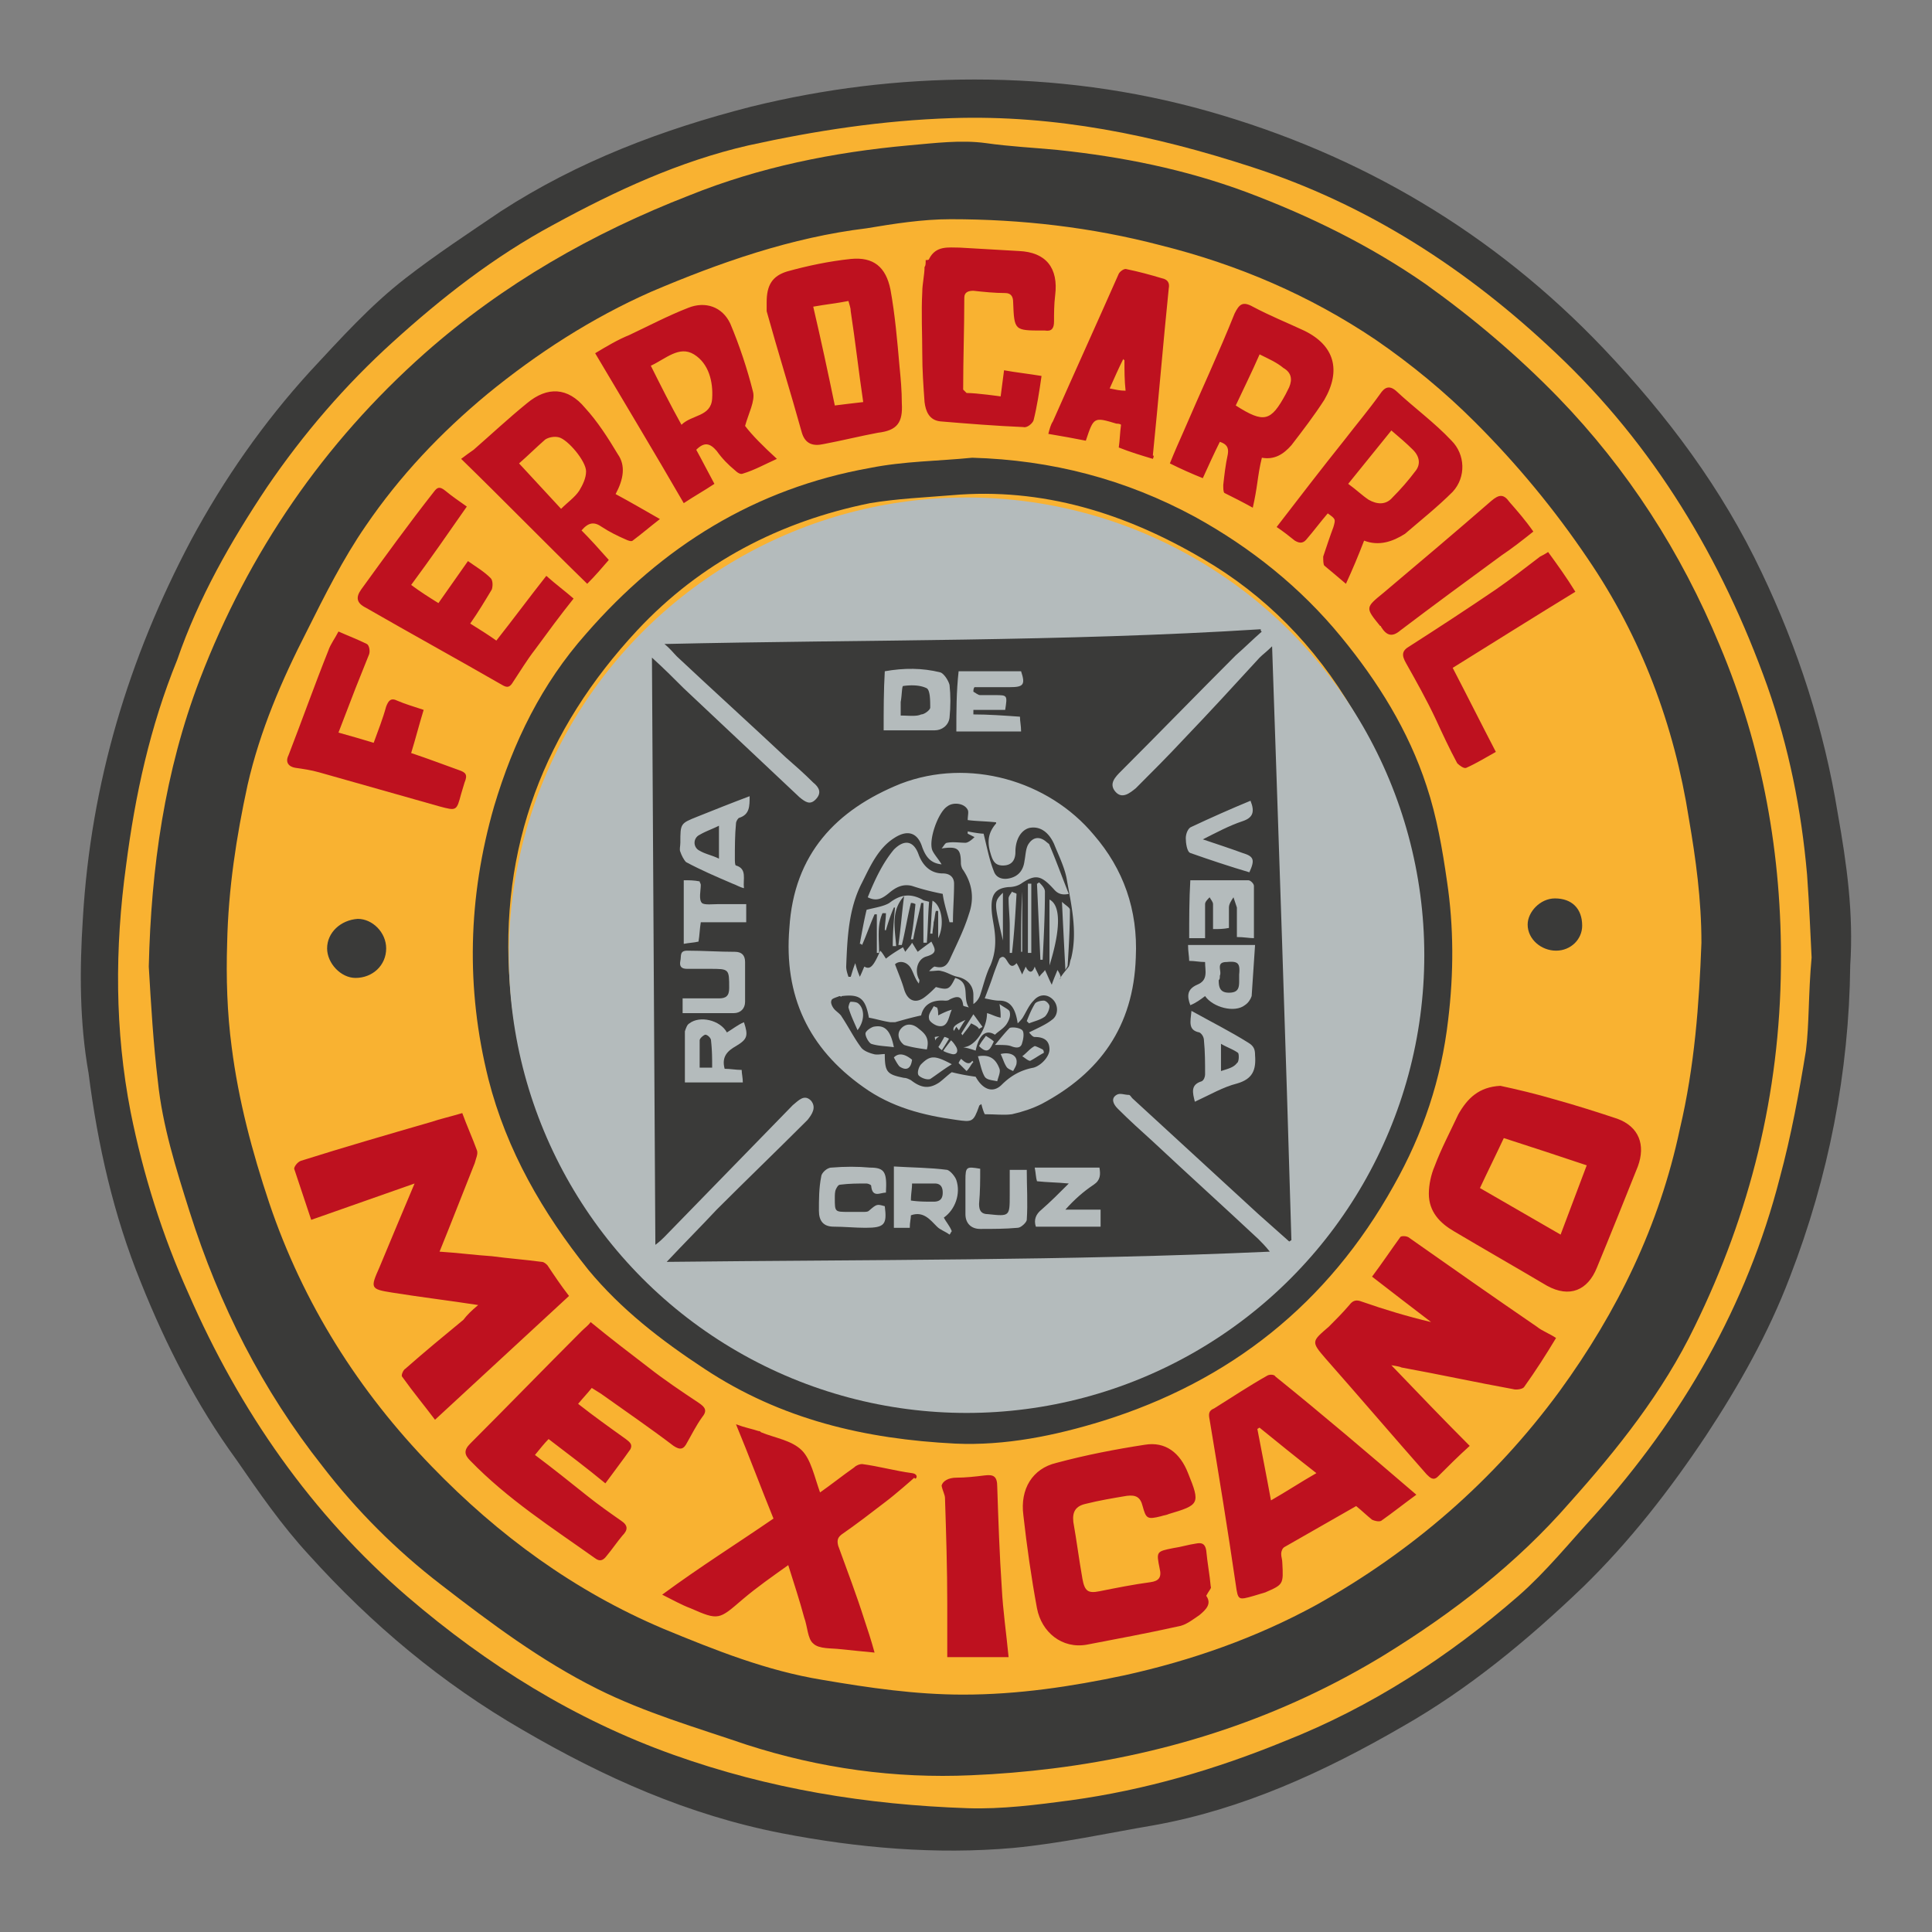 <svg xmlns="http://www.w3.org/2000/svg" viewBox="0 0 170.1 170.1">
    <rect x="0" y="0" width="170.1" height="170.1" fill="#808080" stroke="none"/>
    <circle class="color-orange" fill="#f9b231" cx="85" cy="85" r="76.5"/>
    <path fill="#fff" d="M102.7 68.6h8.6v28.3h-8.6zm-44 0h8.6v28.3h-8.6zm11.9 32.1h28.3v8.6H70.6zm.3-43.2h28.3v8.6H70.9z"/>
    <path fill="#3a3a39" d="M162.9 85c-.1 9.4-1.9 18.6-5.3 27.4-1.9 5-4.5 9.6-7.4 14-3.2 4.8-6.7 9.3-10.8 13.3-4.9 4.7-10.1 9-15.9 12.3-6.9 4-14.1 7.3-21.9 8.7-4.1.7-8.2 1.6-12.4 2-6.8.6-13.7 0-20.4-1.3-8.2-1.6-15.6-4.9-22.8-9.1-7.1-4.1-13.3-9.3-18.8-15.4-2.4-2.6-4.4-5.5-6.4-8.4-3.5-4.8-6.2-10.1-8.4-15.6-2.4-5.9-3.8-12.1-4.6-18.4C7 90 7 85.4 7.3 80.8 8 69 11.3 58 16.8 47.6c2.9-5.4 6.4-10.4 10.5-14.9 2.7-2.9 5.3-5.8 8.4-8.2 2.7-2.1 5.6-4 8.4-5.9 6.8-4.4 14.2-7.2 22-9.2C72.6 7.8 79.1 7 85.8 7c7 0 13.9.9 20.6 2.8 13.4 3.8 25.1 10.7 34.8 20.9 5.6 5.9 10.4 12.3 13.9 19.7 3.2 6.7 5.5 13.8 6.7 21.2.8 4.5 1.4 8.8 1.1 13.4zm-3.4-.7c-.1-1.9-.2-4.6-.4-7.3-.5-5.7-1.6-11.2-3.5-16.6-4-11.2-10-21.2-18.6-29.3-7.8-7.4-16.6-13.1-26.8-16.4-8.6-2.8-17.3-4.6-26.4-4.3-6.1.2-12 1.1-17.9 2.4-6.1 1.4-11.7 4-17.2 7-5.2 2.8-9.8 6.4-14.1 10.3-4.2 3.8-7.9 8.1-11.1 12.8-3.2 4.8-6 9.7-7.9 15.2-2.4 5.9-3.7 11.9-4.5 18.1-1 7.3-1 14.5.4 21.7 1.1 5.5 2.8 10.9 5.1 16 4.5 10.3 10.8 19.4 19.3 26.7 7 6 14.7 10.8 23.4 13.9 8.4 3 17 4.4 25.9 4.7 3 .1 6.1-.3 9.1-.7 6.5-.9 12.7-2.7 18.8-5.2 7.6-3 14.4-7.4 20.6-12.8 2.4-2.1 4.5-4.7 6.7-7.1 7.7-8.6 13.4-18.4 16.3-29.7 1-3.7 1.7-7.5 2.3-11.2.3-2.4.2-4.9.5-8.2z"/>
    <path fill="#3a3a39" d="M13.1 85.1c.2-8.7 1.4-17.2 4.5-25.3C21.9 48.6 28.5 39 37.4 31.1c6.9-6.1 14.8-10.6 23.3-13.9 6.2-2.5 12.7-3.8 19.3-4.4 2.3-.2 4.6-.5 6.8-.2 2.1.3 4.2.4 6.3.6 5.7.6 11.2 1.7 16.6 3.7 5.6 2.1 10.9 4.7 15.8 8.1 4.2 3 8.1 6.3 11.7 10 6.1 6.3 10.8 13.6 14.2 21.8 3.8 9 5.5 18.5 5.4 28.3-.1 11.2-2.7 21.7-7.6 31.7-2.8 5.8-6.8 10.8-11 15.5-4.7 5.4-10.3 9.7-16.3 13.4-9 5.5-18.8 8.7-29.2 10-2.4.3-4.8.5-7.2.6-6.7.3-13.3-.6-19.8-2.7-4.4-1.5-8.9-2.8-13.1-4.9-5-2.5-9.4-5.8-13.8-9.2-3.9-3-7.4-6.5-10.4-10.4-5.3-6.7-9.1-14.2-11.7-22.4-1.2-3.8-2.4-7.6-2.8-11.5-.4-3.3-.6-6.7-.8-10.1zM149.8 83c0-3.8-.5-7.4-1.1-10.9-1.3-8.3-4.2-16-8.9-22.9-2.9-4.3-6.2-8.3-9.9-12-2.7-2.7-5.6-5.1-8.8-7.3-5.8-3.9-12.1-6.6-18.9-8.3-6.1-1.6-12.3-2.3-18.5-2.3-2.5 0-5 .4-7.4.8-6.6.8-12.9 3-19 5.6-5.2 2.3-10 5.4-14.4 9-4.1 3.4-7.7 7.2-10.7 11.6-2 2.9-3.6 6.1-5.2 9.3-2.2 4.3-4.1 8.7-5.2 13.5-1 4.6-1.7 9.2-1.8 13.9-.1 3.1 0 6.2.4 9.2.6 4.7 1.8 9.2 3.3 13.7 3 8.9 7.9 16.6 14.3 23.2 5.9 6.1 12.6 11 20.4 14.3 4.6 1.9 9.1 3.7 14 4.5 4.1.7 8.2 1.3 12.4 1.3 4.8 0 9.5-.7 14.2-1.7 5.9-1.3 11.6-3.3 16.9-6.2 8.4-4.7 15.6-10.9 21.4-18.8 5.1-7 8.8-14.6 10.6-23.1 1.3-5.5 1.7-11 1.9-16.4z"/>
    <path fill="#3a3a39" d="M85.6 40.3c7 .2 13.5 1.9 19.6 5.2 4.9 2.7 9.3 6.2 12.9 10.6 3.2 3.9 5.9 8.2 7.5 13.1.9 2.7 1.4 5.6 1.8 8.4.6 4 .6 8.1.1 12.2-.6 5.2-2.2 10-4.8 14.6-5.8 10.4-14.4 17.2-25.6 20.7-4.2 1.3-8.6 2.2-13 2-7.9-.4-15.3-2.1-22.1-6.6-3.8-2.5-7.3-5.2-10.2-8.7-4-5-7.2-10.5-8.8-16.8-2-8-1.8-16 .5-24 1.7-5.7 4.2-10.8 8.1-15.2 6.7-7.7 14.9-12.8 25-14.6 3-.6 6-.6 9-.9zm39.3 43.9c-.1-1.6-.3-2.9-.3-4.3-.4-6.3-2.4-12-5.5-17.4-3.3-5.6-7.7-10.1-13.2-13.3-6.8-4-14.1-6.3-22.1-5.6-2.4.2-4.8.3-7.2.7-7.9 1.6-14.9 5.2-20.5 11.2-8.1 8.7-12.2 19.1-11.2 31.3.4 5.1 1.8 10 3.9 14.6 3 6.4 7.7 11.3 13.2 15.4 2.8 2.1 6 3.5 9.3 4.6 5.9 2 11.9 3 18.1 2.2 5.7-.7 11.2-2.4 16.2-5.5 6.5-4.1 11.7-9.4 15.2-16.5 2.7-5.5 4.2-11.3 4.1-17.4z"/>
    <path class="color-red" fill="#be111f" d="M42.1 114.9c-2.6-.4-5.1-.7-7.6-1.1-1.9-.3-1.9-.4-1.1-2.2 1-2.4 2-4.8 3.1-7.4-3.1 1.1-6 2.1-9.1 3.2l-1.5-4.5c0-.2.3-.6.6-.7 3.8-1.2 7.6-2.3 11.4-3.4.9-.3 1.8-.5 2.8-.8.4 1.1.9 2.2 1.3 3.3.1.3-.1.7-.2 1.1-1 2.5-2 5.1-3.1 7.8 1.6.1 3.1.3 4.6.4 1.5.2 2.9.3 4.4.5.2 0 .4.2.5.3.6.9 1.2 1.8 1.9 2.7-3.9 3.6-7.8 7.2-11.8 10.9-.9-1.2-1.9-2.4-2.9-3.8-.1-.1.1-.6.3-.7 1.7-1.5 3.4-2.9 5.1-4.3.3-.4.7-.8 1.3-1.3zm80.4 5.3c2.4 2.5 4.6 4.8 6.9 7.1-1 .9-1.9 1.8-2.8 2.7-.4.4-.7.1-1-.2-3-3.4-5.9-6.8-8.9-10.2-1.3-1.5-1.2-1.5.3-2.8.6-.6 1.2-1.2 1.8-1.9.3-.4.6-.5 1.1-.3 2 .7 4 1.3 6.1 1.8-1.7-1.3-3.4-2.6-5.2-4 .9-1.2 1.7-2.4 2.5-3.5.1-.1.6-.1.8.1 3.7 2.6 7.4 5.2 11.2 7.8.5.4 1.1.6 1.7 1-.9 1.5-1.8 2.9-2.8 4.3-.1.2-.7.3-1 .2-3.3-.6-6.5-1.3-9.8-1.9-.2-.1-.4-.1-.9-.2zm9.6-24.6c1.4.3 3.1.7 4.8 1.2 1.8.5 3.7 1.1 5.5 1.7 1.9.7 2.5 2.3 1.8 4.2-1.2 3-2.4 6-3.6 8.9-.8 2-2.4 2.7-4.4 1.6-2.7-1.6-5.5-3.2-8.2-4.8-1.2-.7-2.2-1.7-2.2-3.3 0-.8.2-1.7.5-2.4.6-1.6 1.4-3.1 2.1-4.6.8-1.4 1.8-2.4 3.7-2.5zm-1.8 9c2.4 1.4 4.7 2.7 7.1 4.1.8-2.1 1.5-4 2.3-6.1-2.4-.8-4.8-1.6-7.3-2.4-.7 1.5-1.4 2.9-2.1 4.4zm-78.2 17.6c-.4.5-.7.8-1.2 1.4 1.4 1.1 2.8 2.1 4.2 3.1.4.3.6.5.4.9-.7 1-1.4 1.9-2.2 3-1.7-1.4-3.3-2.6-5-3.9-.4.4-.7.8-1.2 1.4 1.6 1.2 3.1 2.4 4.6 3.6 1 .8 2 1.5 3 2.2.6.4.6.8.1 1.3-.5.6-.9 1.2-1.4 1.8-.3.4-.6.5-1 .2-3.8-2.7-7.7-5.2-11-8.6-.5-.5-.6-.9 0-1.5 3.3-3.3 6.5-6.6 9.8-9.9.3-.3.6-.5.8-.8 1.7 1.4 3.4 2.7 5.1 4 1.4 1.1 2.9 2.1 4.4 3.1.6.4.8.7.3 1.3-.5.7-.9 1.5-1.3 2.2-.3.6-.6.7-1.2.3-2.1-1.6-4.3-3.1-6.4-4.6-.3-.2-.5-.3-.8-.5zm54.1 18.3c.5.7 0 1.2-.6 1.7-.6.4-1.2.9-1.9 1-2.7.6-5.4 1.1-8 1.6-2.2.4-4-1.1-4.4-3.2-.5-2.7-.9-5.5-1.2-8.2-.3-2.3.8-4.1 2.9-4.6 2.6-.7 5.2-1.2 7.8-1.6 1.8-.3 3.1.7 3.8 2.5 1.1 2.7 1 2.8-1.7 3.6-.2.1-.4.1-.7.2-1.2.3-1.3.2-1.6-.9-.2-.8-.6-1-1.4-.9-1.2.2-2.4.4-3.6.7-.9.2-1.2.7-1.1 1.6.3 1.7.5 3.3.8 5 .2 1.1.5 1.3 1.5 1.1 1.5-.3 3-.6 4.5-.8.7-.1 1-.4.8-1.2-.3-1.5-.3-1.5 1.2-1.8.7-.1 1.3-.3 2-.4.5-.1.8 0 .9.6.1 1.1.3 2.1.4 3.2.1.1-.2.4-.4.8zm-38.1-6.8c-1.1-2.7-2.1-5.4-3.3-8.3.8.3 1.4.4 2 .6.1 0 .1 0 .2.1 1.2.5 2.7.7 3.6 1.6.8.8 1.1 2.3 1.6 3.7 1-.7 2-1.5 3-2.2.2-.2.5-.3.7-.3 1.5.2 2.9.6 4.4.8.7.1.3.7.2.4-.1.1-1.7 1.5-2.5 2.1-1.3 1-2.6 2-3.9 2.9-.4.3-.4.6-.3 1 .8 2.2 1.6 4.3 2.3 6.5.3.9.6 1.8.9 2.9-1.1-.1-2-.2-3-.3-.8-.1-1.9 0-2.4-.5-.5-.4-.5-1.5-.8-2.3-.4-1.5-.9-3-1.4-4.6-1.4 1-2.7 1.9-4 3-2.1 1.8-2.1 1.9-4.6.8-.8-.3-1.5-.7-2.5-1.2 3.4-2.5 6.6-4.5 9.8-6.7zm56.6-2.1c-1.1.8-2.1 1.6-3.1 2.3-.2.1-.6 0-.8-.1-.5-.4-.9-.8-1.4-1.2l-6.3 3.6c-.2.1-.3.4-.3.6 0 .3.1.5.1.8.1 1.9.1 1.9-1.5 2.6-.3.1-.7.2-1 .3-1.4.4-1.4.4-1.6-1-.7-4.8-1.5-9.7-2.3-14.5-.1-.5-.1-.8.4-1 1.6-1 3.1-2 4.7-2.9.2-.1.6-.1.7.1 4.1 3.3 8.2 6.8 12.4 10.4zm-12.8.5c1.4-.8 2.6-1.6 4-2.4-1.8-1.4-3.4-2.7-5-4-.1 0-.1.1-.2.1.4 2.1.8 4.1 1.2 6.3zM67.5 26.6c0-1.5.5-2.3 1.8-2.7 1.8-.5 3.7-.9 5.6-1.1 2-.2 3.1.7 3.5 2.7.4 2.2.6 4.5.8 6.8.1 1 .2 2.1.2 3.2.1 1.7-.4 2.4-2.1 2.6-1.6.3-3.2.7-4.8 1-.9.2-1.6 0-1.9-1-1-3.6-2.1-7.1-3.1-10.7v-.8zm7.2-.1c-1 .2-2 .3-3.1.5.7 3 1.3 5.8 1.9 8.7.8-.1 1.6-.2 2.5-.3-.4-2.7-.7-5.4-1.1-8 0-.3-.1-.5-.2-.9zm-6.3 13.9c-1.1.5-2 1-3 1.3-.2.1-.5-.1-.7-.3-.6-.5-1.1-1-1.6-1.7-.6-.7-1.1-.8-1.8-.1.5.9 1 1.9 1.6 3-.9.6-1.8 1.1-2.7 1.7-2.6-4.5-5.2-8.8-7.8-13.2 1-.6 2-1.2 3-1.6 1.7-.8 3.4-1.7 5.2-2.4 1.5-.6 3-.1 3.7 1.4.8 1.9 1.5 4 2 6 .2.8-.4 1.9-.7 3 .6.8 1.6 1.8 2.8 2.9zm-8.4-3c.9-.9 2.6-.7 2.7-2.3.1-1.5-.3-3.1-1.6-3.9-1.3-.8-2.5.4-3.8 1 .9 1.8 1.7 3.4 2.7 5.2zm51.1 2.9c-.2.8-.3 1.5-.4 2.2s-.2 1.3-.4 2.2c-.9-.5-1.7-.9-2.5-1.3-.1-.1-.1-.4-.1-.7.1-.9.2-1.8.4-2.7.1-.6-.1-.9-.7-1.1-.5 1-1 2.1-1.5 3.2-1-.4-1.9-.8-2.9-1.3.4-1 .8-1.9 1.2-2.8 1.5-3.5 3.1-6.9 4.5-10.4.4-.8.7-1.1 1.6-.6 1.5.8 3 1.4 4.5 2.1 2.7 1.3 3.3 3.5 1.8 6.1-.9 1.4-1.9 2.7-2.9 4-.7.8-1.5 1.3-2.6 1.1zm-.2-9.1c-.7 1.6-1.4 3-2.1 4.5 2.5 1.6 3.1 1.4 4.4-1l.3-.6c.3-.7.2-1.3-.5-1.7-.6-.5-1.3-.8-2.1-1.2zM54.2 43.5c1.3.7 2.5 1.4 3.9 2.2-.9.7-1.6 1.3-2.4 1.9-.1.1-.4 0-.6-.1-.7-.3-1.5-.7-2.1-1.1-.7-.5-1.2-.4-1.8.3.8.8 1.6 1.7 2.4 2.6-.6.7-1.2 1.4-1.9 2.1-3.8-3.7-7.3-7.3-11.1-11 .4-.3.8-.6 1.1-.8 1.6-1.4 3.1-2.8 4.7-4.1 1.8-1.5 3.6-1.4 5.1.4 1.1 1.2 2 2.6 2.9 4.1.7 1 .5 2.2-.2 3.5zm-8.5-2.7c1.3 1.4 2.5 2.7 3.7 4 .6-.6 1.2-1 1.6-1.6.3-.5.6-1.1.6-1.7 0-.9-1.6-2.8-2.4-3-.4-.1-.9 0-1.2.2-.8.7-1.5 1.4-2.3 2.1zm2.4 9.9c.9.8 1.6 1.3 2.4 2-1.2 1.5-2.3 3-3.4 4.5-.7.9-1.3 1.9-1.9 2.8-.3.5-.5.6-1 .3-4-2.3-8-4.5-12-6.8-.8-.4-.9-.9-.4-1.6 2.1-2.9 4.2-5.8 6.4-8.6.3-.4.5-.5 1-.1.6.5 1.2.9 1.9 1.4-1.6 2.3-3.2 4.6-4.9 6.9.8.6 1.6 1.1 2.4 1.6.9-1.3 1.7-2.4 2.6-3.7.7.5 1.4.9 2 1.5.2.2.2.7.1 1-.6 1-1.2 2-1.9 3 .8.5 1.6 1 2.3 1.5 1.5-1.9 2.9-3.8 4.4-5.7zm33.4-27.8c.1 0 .3 0 .3-.1.6-1.2 1.7-1 2.7-1 1.7.1 3.5.2 5.2.3 2.4.1 3.5 1.5 3.2 3.9-.1.8-.1 1.6-.1 2.3 0 .6-.2.9-.8.8h-.2c-2.5 0-2.5 0-2.6-2.5 0-.5-.2-.8-.7-.8-.9 0-1.9-.1-2.8-.2-.4 0-.8.1-.8.6 0 2.7-.1 5.4-.1 8.1l.3.3c.9 0 3 .3 3 .3.1-.8.2-1.5.3-2.3 1.1.2 2.1.3 3.3.5-.2 1.4-.4 2.7-.7 3.9-.1.3-.6.7-.9.6-2.4-.1-4.9-.3-7.3-.5-1-.1-1.3-.9-1.4-1.7-.1-1.4-.2-2.8-.2-4.2 0-1.8-.1-3.7 0-5.5 0-.7.2-1.5.2-2.2.1-.1.1-.3.1-.6zm38.6 24.7c-.5 1.3-1 2.5-1.6 3.8-.7-.6-1.3-1.1-1.9-1.6-.1-.1-.1-.5-.1-.8.3-.9.6-1.8.9-2.6.2-.7.2-.7-.5-1.2-.6.7-1.2 1.5-1.8 2.2-.3.4-.6.5-1.1.2-.5-.4-1-.8-1.6-1.2 2-2.6 4-5.2 6-7.7 1-1.3 2.1-2.6 3.1-4 .4-.6.8-.8 1.4-.3 1.6 1.5 3.4 2.8 4.9 4.4 1.2 1.2 1.3 3.2.1 4.5-1.3 1.3-2.8 2.5-4.2 3.7-1.1.7-2.3 1.1-3.6.6zm-1.4-5c.7.5 1.2 1 1.8 1.4.7.4 1.5.5 2.1-.2.7-.7 1.4-1.5 2-2.3.5-.6.4-1.3-.2-1.9-.6-.6-1.2-1.1-1.9-1.7-1.3 1.6-2.5 3.1-3.8 4.7zM29.8 64.5c1.1.3 2.1.6 3.1.9.4-1.1.8-2.1 1.1-3.2.2-.5.4-.8 1-.5.7.3 1.4.5 2.3.8-.4 1.3-.7 2.5-1.1 3.8 1.5.5 2.8 1 4.2 1.5.6.2.8.4.5 1.1-.1.3-.2.7-.3 1-.4 1.5-.4 1.5-1.9 1.1-3.5-1-7.1-2-10.6-3-.7-.2-1.4-.3-2.1-.4-.6-.1-.9-.5-.6-1.1 1.2-3.1 2.3-6.2 3.5-9.2.2-.6.6-1.1.9-1.7.9.4 1.7.7 2.5 1.1.2.1.3.6.2.9l-1.2 3-1.5 3.9zm71.7-24.1c-1-.3-2-.6-3-1 .1-.7.1-1.3.2-2-.1-.1-.3-.1-.4-.1-2-.6-2-.6-2.7 1.5-1-.2-2.1-.4-3.3-.6.1-.4.2-.8.4-1.1 1.9-4.3 3.9-8.7 5.8-13 .1-.2.5-.5.7-.4 1 .2 2.1.5 3.1.8.5.1.7.4.6.9-.5 4.9-.9 9.8-1.4 14.7.1 0 .1.1 0 .3zM99 31.7s-.1 0-.1-.1c-.4.8-.8 1.7-1.2 2.6.5.1.9.2 1.4.2-.1-.9-.1-1.8-.1-2.7zm28.9 27.1c1.3 2.5 2.5 4.9 3.8 7.4-.9.5-1.7 1-2.6 1.4-.2.1-.6-.2-.8-.4-.7-1.3-1.3-2.6-1.9-3.9-.8-1.7-1.7-3.3-2.6-4.9-.4-.7-.4-1.1.3-1.5 2.5-1.6 5.1-3.3 7.6-5 1.3-.9 2.6-1.9 3.9-2.9.2-.1.4-.2.7-.4.8 1.1 1.6 2.2 2.4 3.5-3.6 2.2-7.1 4.4-10.8 6.7zm-39.1 87.1h-5.4v-4.7c0-3.1-.1-6.2-.2-9.3 0-.3-.2-.6-.3-1.1.1-.4.6-.7 1.3-.7.8 0 1.7-.1 2.5-.2s1.1.1 1.1 1c.1 3 .2 6 .4 8.9.1 2 .4 4 .6 6.1zM135 46.8c-1 .8-1.9 1.5-2.8 2.1-3 2.2-6 4.4-8.9 6.6-.7.6-1.2.5-1.7-.3 0-.1-.1-.1-.1-.1-1.3-1.6-1.3-1.6.3-2.9 3.2-2.7 6.4-5.4 9.5-8.1.7-.6 1.1-.6 1.6.1.7.8 1.4 1.6 2.1 2.6z"/>
    <path fill="#3a3a39" d="M34 83.5c0 1.5-1.2 2.6-2.7 2.6-1.3 0-2.5-1.3-2.5-2.6 0-1.4 1.2-2.5 2.7-2.6 1.3 0 2.5 1.2 2.5 2.6zm105.3-2c0 1.2-1 2.2-2.3 2.2s-2.5-1-2.5-2.3c0-1.1 1.1-2.3 2.4-2.3 1.5 0 2.4.9 2.4 2.4z"/>
    <circle fill="#b4bbbc" cx="85.1" cy="84.1" r="40.3"/>
    <path fill="#3a3a39" d="M58.7 111.1c1.5-1.6 3-3.1 4.4-4.6 2.6-2.6 5.3-5.2 7.9-7.8l.1-.1c.4-.5.8-1.1.3-1.7-.6-.6-1.1 0-1.6.4l-11.3 11.6c-.2.2-.4.4-.8.7l-.3-51.7c1 .9 1.9 1.8 2.8 2.7l10.2 9.6c.5.4.9.7 1.4.2.6-.6.3-1.1-.2-1.5-.8-.8-1.6-1.5-2.4-2.2-3.2-3-6.4-5.9-9.6-8.9-.3-.3-.6-.7-1.1-1.1 17.6-.4 35.1-.2 52.5-1.3 0 .1 0 .2.1.2-.8.7-1.5 1.4-2.3 2.1-3.4 3.4-6.7 6.8-10.1 10.2-.5.5-1.1 1.1-.5 1.8.6.7 1.3.1 1.8-.3 1.4-1.4 2.8-2.8 4.2-4.3 2.3-2.4 4.5-4.8 6.7-7.2.3-.3.6-.5 1.1-1 .6 17.6 1.2 35 1.7 52.3-.1 0-.1.1-.2.1l-2.7-2.4-11.1-10.2c-.1-.1-.2-.3-.3-.3-.4 0-.8-.2-1.1 0-.5.3-.3.8.1 1.2 1 1 2.1 2 3.1 2.9 3.1 2.9 6.2 5.7 9.3 8.6.3.3.6.6 1 1.1-17.8.8-35.4.7-53.1.9zm28-13c.9 0 1.7.1 2.4 0 .9-.2 1.8-.5 2.6-.9 5.1-2.7 8.1-6.8 8.3-12.9.2-4.2-1.1-7.8-3.7-10.8-4-4.8-11-6.8-17-4.5-5.7 2.3-9.4 6.2-9.8 12.7-.5 6 1.7 10.6 6.5 14 2.5 1.8 5.3 2.5 8.2 2.9 1.4.2 1.5.2 2-1.2 0-.1.1-.1.2-.2.1.4.2.7.3.9zm-2.5-33.7h5.7c0-.5-.1-.9-.1-1.3-1.4-.1-2.8-.2-4.1-.2v-.4h2.8c.2-1.3.2-1.3-.9-1.3h-1.3c-.2 0-.4-.2-.6-.3 0-.1 0-.3.1-.4h3.1c1.2 0 1.4-.2 1-1.4h-5.5c-.2 1.8-.2 3.5-.2 5.3zm-6.4-.1h4.5c.6 0 1.2-.4 1.3-1.1.1-1 .1-2 0-2.9-.1-.4-.5-1-.8-1.1-1.6-.4-3.2-.4-4.9-.1-.1 1.7-.1 3.4-.1 5.2zM66 70.1c-1.6.6-3.1 1.2-4.6 1.8-1.5.6-1.5.6-1.5 2.3 0 .3-.1.6 0 .8.1.3.3.7.5.9 1.3.7 2.7 1.3 4.1 1.9.3.1.6.3 1 .4-.1-.8.3-1.7-.7-2-.1 0-.1-.4-.1-.6 0-1 0-2.1.1-3.1 0-.2.2-.5.3-.5.9-.3.9-1 .9-1.9zm38.7 12.5h1.4v-3c0-.2.2-.4.4-.6.1.2.3.4.3.6v2.2c.5 0 .9 0 1.4-.1v-1.8c0-.3.2-.6.4-.9l.3.9v2.6c.6 0 1.1.1 1.5.1V78c0-.2-.3-.5-.5-.5h-5.1c-.1 1.7-.1 3.4-.1 5.1zm1.4 5.1c.7 1 2.6 1.5 3.5.8.3-.2.5-.5.6-.8l.3-4.5h-5.9c0 .6.1 1 .1 1.4.5 0 .9.1 1.4.1 0 .8.3 1.6-.7 2-.9.4-.9 1-.6 1.8.5-.2.9-.5 1.3-.8zm-1.2 1.3c-.1 1-.3 1.7.7 1.9.2.1.4.4.4.7.1 1 .1 2 .1 3 0 .2-.1.5-.3.6-1 .3-.8 1-.6 1.8 1.3-.6 2.5-1.3 3.7-1.6 1.4-.4 1.7-1.2 1.6-2.5 0-.5-.1-.8-.6-1.1-1.6-1-3.2-1.8-5-2.8zm-21.8 18.2c1-.7 1.5-2.1 1.1-3.3-.1-.3-.5-.8-.8-.9-1.5-.2-3.1-.2-4.7-.3v5.4h1.4c0-.5.1-.8.1-1.1 1.1-.4 1.7.4 2.3 1 .3.3.7.4 1.1.7.1-.1.1-.2.2-.3-.2-.5-.5-.8-.7-1.2zm-5.2-1c-.7-.2-.7-.2-1.4.4-.1.1-.3.1-.5.1h-1.3c-1.2 0-1.2 0-1.2-1.2 0-.3 0-.6.1-.8.1-.2.2-.4.4-.4.8-.1 1.5-.1 2.3-.1.1 0 .4.1.4.2.1 1.1.8.6 1.3.6.1-1.8-.1-2.2-1.4-2.2-1.1-.1-2.2-.1-3.4 0-.4 0-.9.5-.9.8-.2 1-.2 2-.2 3 0 .9.4 1.4 1.3 1.4s1.9.1 2.8.1c1.7 0 1.9-.3 1.7-1.9zm16.2-2c-.9.9-1.6 1.6-2.4 2.3-.5.4-.7.9-.5 1.5h5.7v-1.5h-3.1c.8-.9 1.6-1.6 2.5-2.2.6-.4.6-.9.5-1.5h-5.7c.1.5.1.9.2 1.2.9.1 1.8.1 2.8.2zM64 90.9c-.6-1.1-2.4-1.5-3.3-.8-.2.1-.3.4-.4.7v4.5h5.1c0-.4-.1-.8-.1-1.1-.5 0-1-.1-1.5-.1-.3-1.1.3-1.6 1-2 1-.6 1.1-.9.7-2.1-.5.2-1 .6-1.5.9zm-3.9-1.7h4.5c.6 0 1-.4 1-1v-3.5c0-.6-.3-.9-.9-.9-1.4 0-2.8-.1-4.2-.1-.7 0-.5.5-.6.9-.1.5.1.7.6.7h2c1.7 0 1.7 0 1.7 1.7 0 .7-.3.9-.9.9h-3.2v1.3zm26.2 13.7c-1.2-.2-1.3-.2-1.3 1v3c0 .8.5 1.3 1.3 1.3 1.1 0 2.2 0 3.3-.1.3 0 .8-.5.8-.7.1-1.5 0-2.9 0-4.4h-1.5v2.2c0 1.9 0 1.9-1.9 1.7-.6 0-.8-.3-.8-.9.1-1.1.1-2.1.1-3.1zM110 76.8c.5-1.1.4-1.4-.6-1.7-1.1-.4-2.3-.8-3.5-1.2 1.2-.6 2.3-1.2 3.5-1.6.9-.3 1.1-.8.7-1.8-1.7.7-3.5 1.5-5.2 2.3-.3.1-.5.6-.5 1s.1 1.2.4 1.3c1.7.6 3.5 1.2 5.2 1.7zm-49.8.7v5.6c.5-.1.9-.1 1.3-.2.1-.6.1-1.1.2-1.7h4v-1.6h-2.4c-.5 0-1.3.1-1.5-.1-.3-.3-.1-1.1-.1-1.6 0-.1-.1-.2-.1-.3-.5-.1-.9-.1-1.4-.1z"/>
    <path fill="#3a3a39" d="M93.1 85.4c-.1.3-.3.7-.5 1.3-.3-.6-.4-.9-.6-1.3-.1.2-.3.3-.5.6-.1-.3-.3-.6-.4-.9-.2.6-.5.6-.8 0-.1.3-.2.4-.3.7-.2-.4-.3-.7-.5-1-.8.9-.8-1.1-1.5-.4-.2.5-.4 1-.6 1.6s-.4 1.1-.7 1.9c.5.1.9.2 1.3.2.9 0 1.4.6 1.6 2 .2-.2.4-.4.5-.6.3-.5.5-1 .9-1.4.5-.6 1.2-.6 1.7-.1s.5 1.4-.1 1.8c-.5.4-1.2.7-2 1.1.1.1.3.4.5.4.8 0 1.3.3 1.3 1.1 0 .6-.7 1.4-1.4 1.6-1.1.2-2 .7-2.8 1.5s-1.7.4-2.3-.7c-.7-.1-1.3-.2-2.1-.4-.3.2-.7.6-1.1.9-.9.6-1.6.5-2.5-.2-.2-.1-.4-.2-.6-.2-1.5-.3-1.7-.5-1.7-2.1-.3 0-.7.1-1 0-.4-.1-.9-.3-1.1-.6-.6-.8-1.1-1.8-1.7-2.7-.1-.2-.4-.4-.6-.6s-.4-.6-.3-.8c0-.2.5-.3.7-.4.1 0 .2.1.2 0 1.6-.2 2.1.2 2.4 1.9.6.1 1.2.3 1.9.4h.4c.7-.2 1.4-.4 2.3-.6.2-.9.9-1.4 2.1-1.3.1 0 .3 0 .4-.1.6-.3 1.1-.4 1.2.5 0 .1.2.1.5.2-.6-.9.2-2.2-1.2-2.6-.5 1-.6 1.1-1.7.8-.3.3-.6.6-1 .9-.8.6-1.5.3-1.8-.7-.2-.7-.5-1.4-.8-2.2.3-.3.9-.3 1.3.2.3.4.4 1 .8 1.5 0-.1.1-.3 0-.4-.4-.8-.1-1.8.7-2 1-.3.7-.7.4-1.3-.4.3-.7.5-1.2.9-.2-.3-.3-.5-.5-.8-.1.2-.3.4-.6.8l-.2-.4c-.5.3-1 .6-1.5 1-.2-.3-.3-.5-.5-.7-.6 1.4-.9 1.7-1.4 1.4-.1.2-.2.5-.4.9-.2-.5-.3-.8-.4-1.2-.2.5-.3.9-.4 1.2h-.2c-.1-.3-.2-.6-.2-.9.1-2.5.2-5.1 1.4-7.4.7-1.4 1.4-3 2.8-3.9 1.2-.8 2.1-.5 2.5.8.3.8.7 1.4 1.7 1.5-.3-.5-.6-.8-.8-1.2-.4-.9.5-3.4 1.3-3.9.5-.4 1.5-.3 1.8.3.1.2 0 .5 0 .9.7.1 1.6.1 2.5.2v.1c-.7.8-.8 1.6-.5 2.6.2.7.4 1.1 1.1 1.1.8 0 1.1-.5 1.1-1.2 0-1.1.5-1.9 1.2-2.1.9-.2 1.7.3 2.2 1.4.4 1 .9 2 1.1 3 .4 2.3 1 4.7.4 7.1-.1.2-.1.5-.2.7-.3.4-.6.7-.8 1.1.2-.1 0-.5-.2-.8zm1-6.7c-.6-1.5-1.1-2.9-1.7-4.3 0-.1-.2-.2-.3-.3-.6-.5-1.2-.4-1.6.3-.2.4-.2.9-.3 1.4-.1.8-.5 1.3-1.2 1.5s-1.3 0-1.5-.6c-.4-1-.6-2.1-.9-3.3-.3 0-.9-.1-1.4-.2v.2l.6.3c-.3.3-.6.5-.8.5-.5 0-1.1-.1-1.6 0-.2 0-.3.3-.5.5 1.4-.2 1.7 0 1.7 1.3 0 .2.1.5.2.6.8 1.2 1 2.5.5 3.9-.4 1.3-1 2.5-1.6 3.8-.3.7-.6 1-1.4.8-.1 0-.3.2-.5.4.6 0 .8-.1 1.1 0 .5.1.9.4 1.4.5.9.2 1.4.8 1.4 1.6v.8c.3-.2.5-.5.6-.8.3-.9.5-1.8.9-2.6.5-1.2.5-2.3.3-3.5-.1-.6-.2-1.1-.2-1.7 0-1.1.4-1.6 1.5-1.7.4 0 .8-.1 1.1-.3 1.2-.8 1.7-.8 2.8.4.2.2.5.7 1.4.5zm-10.5 2.5h.3c0-1.1.1-2.2.1-3.4 0-.5-.3-.9-1-.9-1 0-1.7-.6-2.1-1.6-.4-1.2-1.2-1.5-2.2-.5-1 1.2-1.7 2.7-2.3 4.2.8.4 1.3.1 1.9-.4s1.2-.8 2-.6c.9.3 1.7.5 2.7.7.1.8.4 1.7.6 2.5zm-4-2.3c-.2 1.5-.3 2.9-.5 4.3h.3c.3-1.2.5-2.5.8-3.7.1 0 .2 0 .4.1-.1 1-.2 2.1-.4 3.1h.2c.2-1.1.5-2.2.7-3.2h.2V83h.3c.1-1.2.1-2.4.2-3.6-.3-.1-.5-.1-.6-.2-1.1-.6-2-.4-2.9.3-.5.3-1.2.4-2 .6-.2.8-.4 1.9-.6 3 .1 0 .1 0 .2.1.4-.9.7-1.8 1.1-2.7h.2v3.4h.2c0-1.2-.2-2.4.3-3.5h.3c0 .5-.1 1-.1 1.5h.1c.2-.7.4-1.3.7-2h.1c-.1 1.1-.2 2.2-.2 3.4h.3c-.1-1.5-.5-3.1.7-4.4zm2 13.5c.3-1.1-.3-1.5-.8-1.9s-1.1-.4-1.5.1-.1 1.1.3 1.4c.6.2 1.3.3 2 .4zm5.3-3.2c0 1.4-1.1 3-2.1 3 .5.1.8.2 1.1.3.3-1.4.9-1.9 1.7-1.4.3-.3.7-.5 1-.9.2-.3.4-.7.3-1.1 0-.2-.5-.4-.9-.7.1.6.1.9.1 1.2-.5-.1-.8-.3-1.2-.4zm-3.1 4.5c-1.5-.8-1.9-.8-2.7 0-.2.2-.4.8-.2 1 .2.2.7.4 1 .3.6-.4 1.1-.8 1.9-1.3zm-5.1-1.5c-.3-1.5-.8-2-1.8-1.8-.3.1-.7.4-.7.6 0 .3.3.8.5.9.6.2 1.3.2 2 .3zm7.4.8c.2.6.3 1.3.6 1.8.2.3.7.3 1.1.4.1-.4.3-.8.2-1.1-.3-.8-.8-1.3-1.9-1.1zm5.5-8.5h.2c.1-2 .2-4 .2-6 0-.3-.3-.6-.5-.8-.1 0-.1.1-.2.1.1 2.2.2 4.5.3 6.7zm.8.5c1-3.2 1-5.3 0-5.8V85zm-4.8 7c.7 0 1.1 0 1.4.1.5.2.9.2 1-.3.1-.3.2-.9 0-1.1s-.8-.3-1.1-.2c-.4.4-.8.9-1.3 1.5zm5.9-12.6c.1 2.2.2 4 .3 6 .1-.2.2-.3.2-.4.1-1.6.2-3.3.2-4.9 0-.2-.4-.4-.7-.7zm-3.1 10.5l.2.2c.5-.2 1-.3 1.4-.6.2-.2.4-.6.4-.9 0-.2-.3-.5-.5-.5-.3 0-.7.1-.8.3-.3.5-.5 1-.7 1.5zm-.9-11.2c-.1-.1-.3-.1-.4-.2-.1.2-.3.4-.3.6 0 .8.1 1.6.1 2.4v2.4h.2c.2-1.7.3-3.5.4-5.2zm1.3-.9h-.3v6.1h.3v-6.1zM75.5 90.7c.7-.9.6-2 0-2.4-.2-.1-.5-.1-.6-.1s-.2.4-.2.5c.2.7.5 1.3.8 2zm7-2c-.1 0-.2-.1-.3-.1-.2.4-.5.7-.4 1.1 0 .2.4.5.7.6 1 .3 1-.8 1.3-1.4-.4.1-.8.3-1.2.5 0-.2 0-.5-.1-.7zm-.2 2.6c.1 1 .7 1.3 1.5 1.5.4.1.6-.2.4-.6-.4-.7-.9-1.1-1.9-.9zm6-12.7c-.8.8-.8.8 0 4.2v-4.2zm-6.4 3.6h.2c0-.3.1-.7.1-1 .1-.3.1-.7.2-1h.2v2.4c.6-1.2.3-2.9-.5-3.3-.1 1-.1 2-.2 2.9zm10 10.5c0-.1 0-.2-.1-.3-.2-.1-.6-.3-.7-.3-.4.2-.7.6-1.1.9.2.1.5.4.7.4.4-.2.8-.5 1.2-.7zm-3.8.1c.2.4.3.8.5 1.1.1.2.4.3.6.4.1-.2.3-.5.3-.7.1-.7-.6-1-1.4-.8zm-7.8.5c-.5-.4-1.1-.7-1.6-.2 0 0 .3.6.5.8.6.4 1 .2 1.1-.6zm4.8 1c.3-.3.4-.6.6-.8-.2-.2-.4-.5-.7-.5-.2 0-.5.3-.6.6l.7.7zm1.1-3.7c.1-.1.2-.1.3-.2-.3-.4-.5-.7-.8-1.1-.5.8-.9 1.4-1.3 2.1 0 0 .1 0 .1.1.3-.5.7-.9 1-1.4.4.2.6.3.7.5zM90 78.5c-.1 1.8-.1 3.5-.1 5.3h.1v-5.3zm-3.8 13.6c.8.8 1 .2 1.3-.4-.2-.2-.4-.3-.7-.5-.2.3-.4.5-.6.9zm-2-1c.3-.5.5-.9.8-1.3-1.1.5-1.3.7-.8 1.3zM79.3 63v-1.2c.1-.5.1-1.3.2-1.4.7-.1 1.5-.1 2.1.2.3.2.3 1.1.3 1.7 0 .2-.5.6-.8.6-.4.2-1.1.1-1.8.1zm-16 9.7v2.9c-.6-.3-1.2-.4-1.7-.7a.77.77 0 010-1.4c.5-.3 1.1-.5 1.7-.8zm44.1 13.2c.2-.4-.4-1.2.6-1.2 1-.1 1.2.1 1.1 1.1v.6c0 .6-.1 1-.9 1s-.9-.5-.9-1.1c.1-.1.1-.2.1-.4zm.1 8.4v-2.4c.5.3 1.1.5 1.5.8.1.1.1.8-.1.9-.3.4-.8.5-1.4.7zm-27.3 11.4c0-.6.1-1 .1-1.5h2c.5 0 .7.3.7.8s-.2.8-.8.8c-.7 0-1.3 0-2-.1zM62.7 94h-1.1v-2.4c0-.2.4-.5.5-.5.2 0 .5.3.5.5.1.9.1 1.6.1 2.4z"/>
    <path fill="#3a3a39" d="M84.6 91.7c-.2-.1-.3-.3-.6-.5-.3.5-.7.9-1 1.4 0 0-.1 0-.1-.1.4-.6.8-1.3 1.3-2.1.3.4.5.7.8 1.1-.2.1-.3.2-.4.2zm0 1.5l.6-.9c.3.2.5.4.7.5-.3.7-.5 1.2-1.3.4zm-2-1c-.5-.5-.4-.8.8-1.3-.3.4-.5.9-.8 1.3z"/>
</svg>

